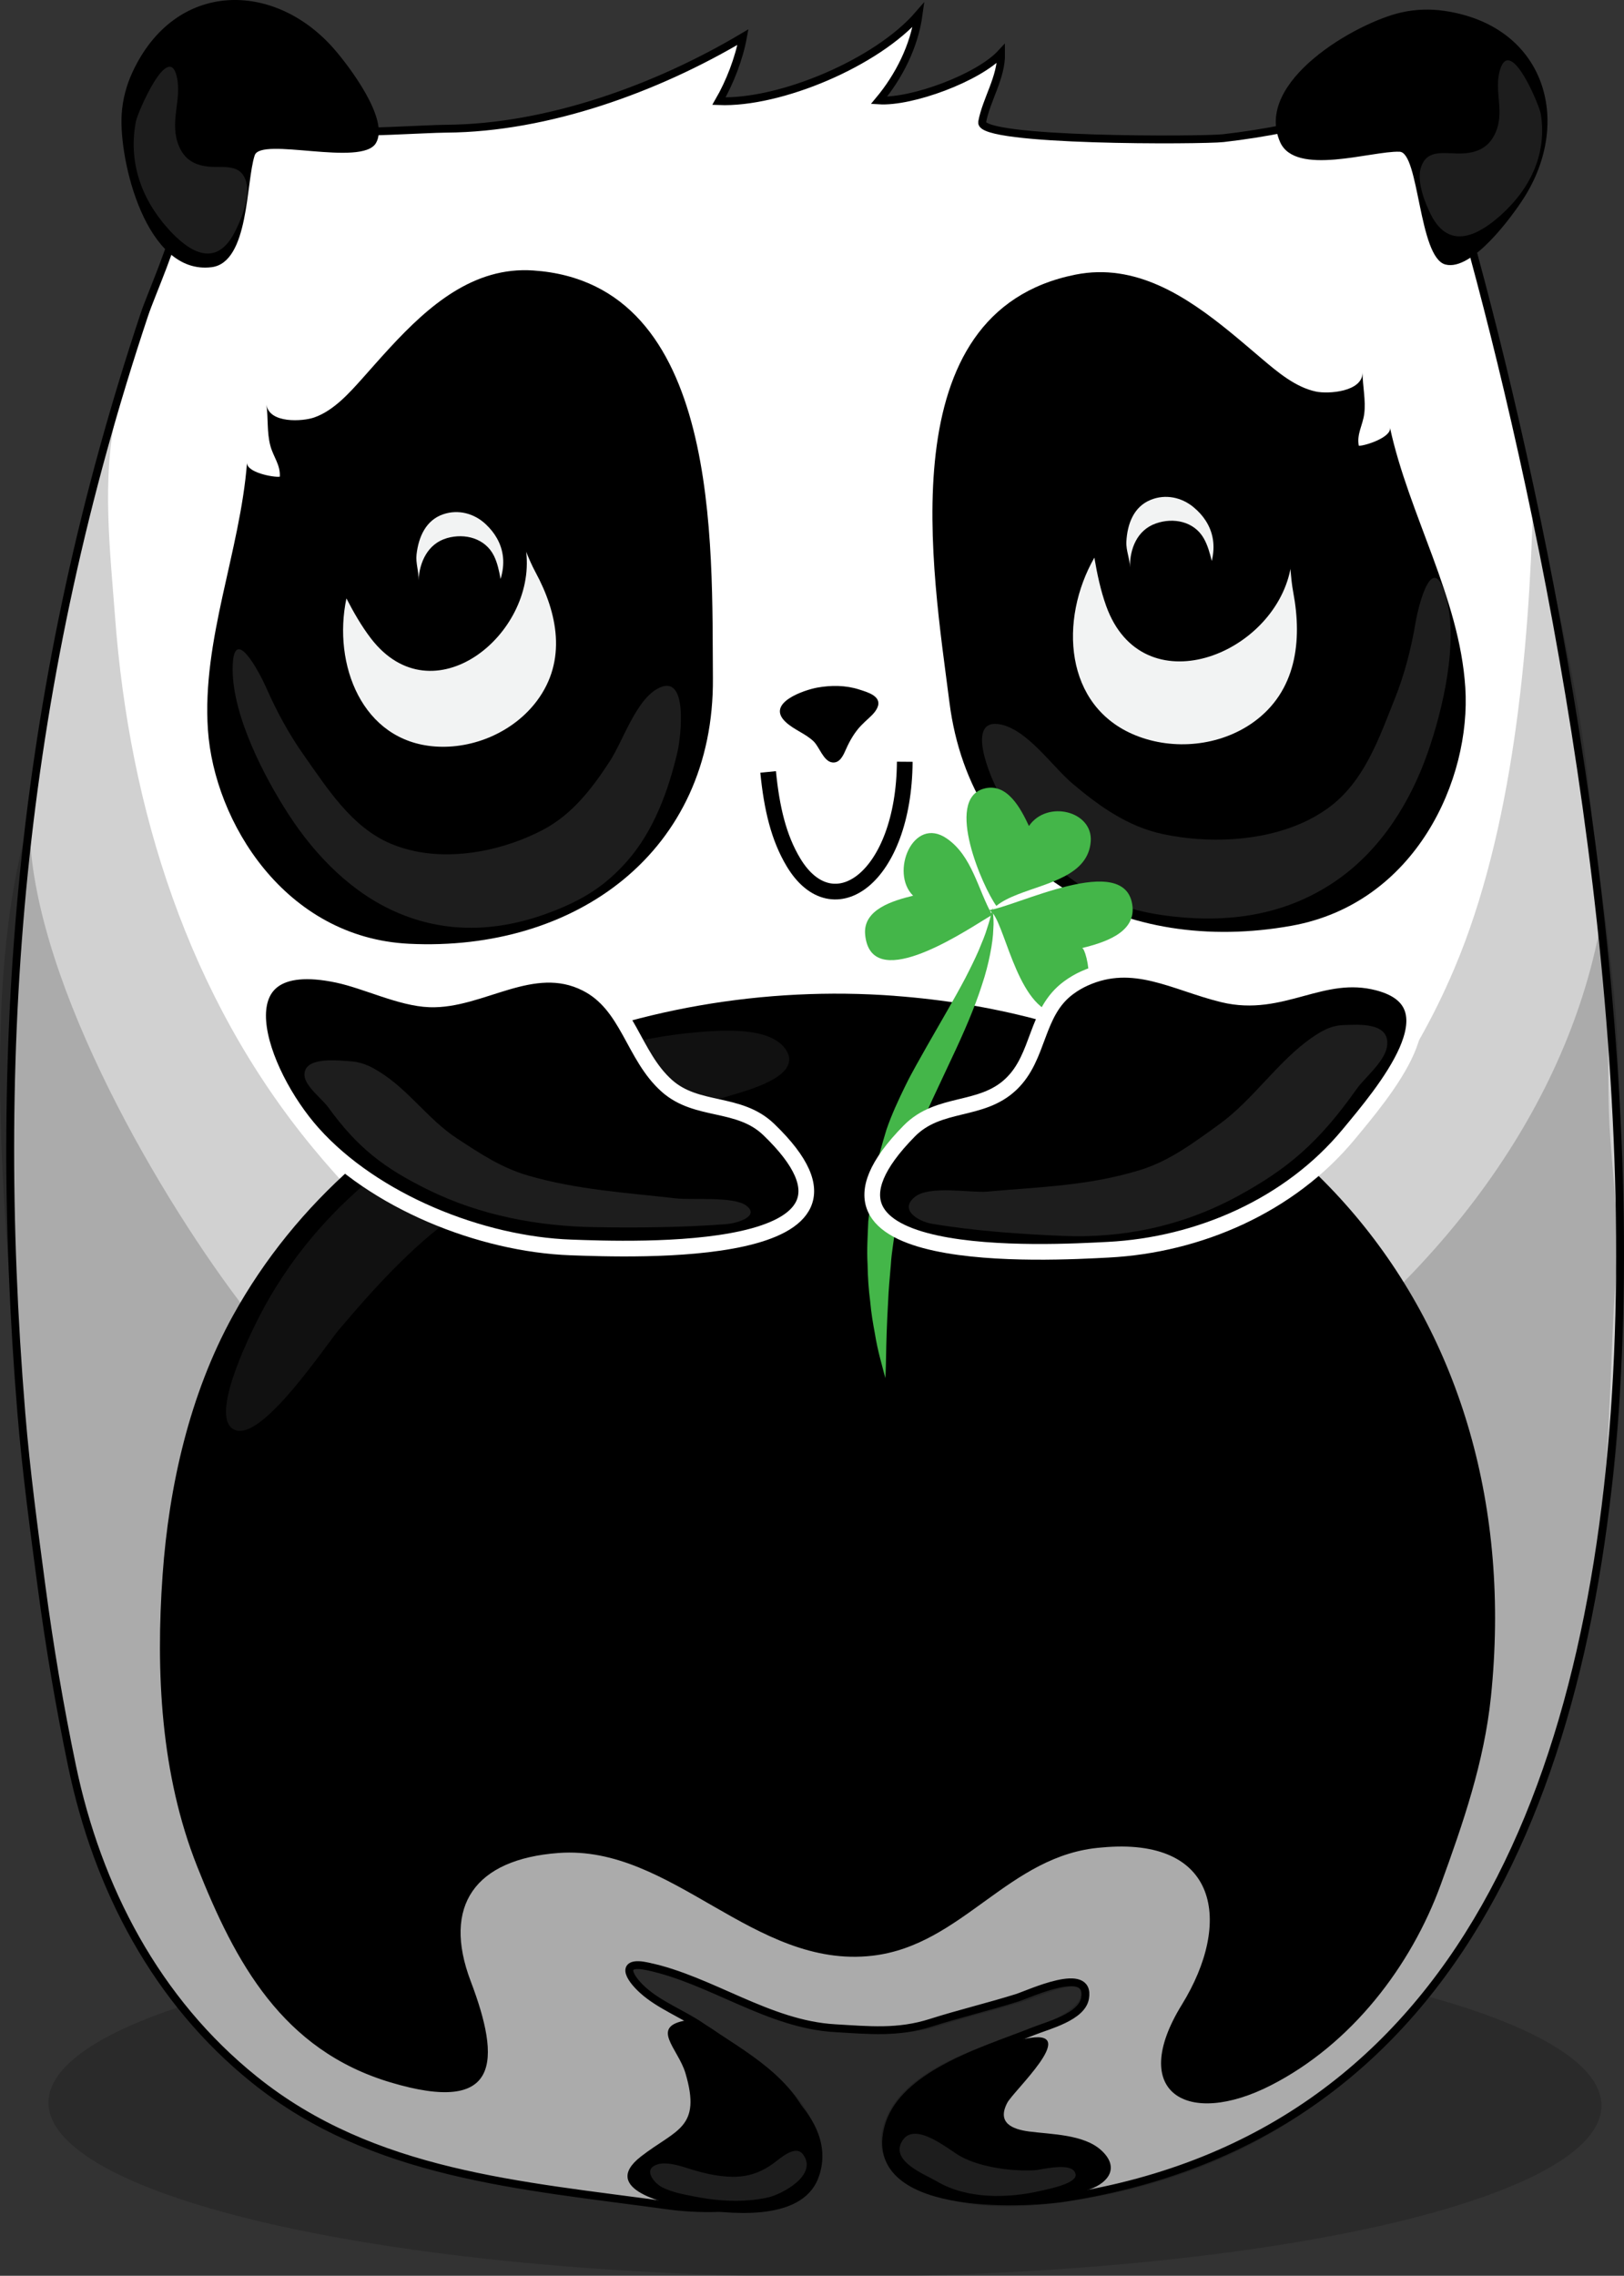 <?xml version="1.0" encoding="utf-8"?>
<!-- Generator: Adobe Illustrator 16.0.0, SVG Export Plug-In . SVG Version: 6.00 Build 0)  -->
<!DOCTYPE svg PUBLIC "-//W3C//DTD SVG 1.1//EN" "http://www.w3.org/Graphics/SVG/1.1/DTD/svg11.dtd">
<svg version="1.1" id="Layer_1" xmlns="http://www.w3.org/2000/svg" xmlns:xlink="http://www.w3.org/1999/xlink" x="0px" y="0px"
	width="103.504" height="145.015" viewBox="0 0 103.504 145.015" enable-background="new 0 0 198.43 198.43" xml:space="preserve">
<rect x="0" y="0" width="103.504" height="145.015" fill="#333333" stroke="none"/>
<g transform="translate(-48.561,-32.516)">
		<ellipse transform="matrix(0.002 -1 1 0.002 -65.589 267.357)" opacity="0.17" cx="101.098" cy="166.526" rx="11.005" ry="49.491"/>
	<path fill="#FFFFFF" stroke="#000000" stroke-width="0.5" stroke-miterlimit="10" d="M108.394,164.526
		c-1.537,0.899-2.806,2.035-3.213,3.528c-1.444,5.296,8.287,4.975,11.367,4.488c50.803-8.018,34.376-93.468,25.521-125.285
		c-0.569-2.048-3.051-9.029-0.104-10.536c-4.804,2.457-10.092,3.99-15.446,4.599c-1.313,0.148-15.568,0.223-15.363-1.021
		c0.269-1.455,1.233-2.831,1.21-4.388c-1.451,1.57-5.7,3.134-7.785,3.003c1.276-1.531,2.248-3.447,2.526-5.468
		c-2.653,3.07-8.819,5.669-12.725,5.515c0.691-1.195,1.278-2.703,1.531-4.083c-5.494,3.268-12.445,5.794-18.895,5.839
		c-2.844,0.021-14.94,1.131-16.281-1.883c0.155,0.351,0.356,0.754,0.514,1.104c-0.825-0.629-1.952-0.863-2.847-1.168
		c4.95,1.68,0.244,11.143-0.636,13.775c-7.733,23.165-9.848,45.587-7.846,70.024c0.303,3.703,0.801,7.39,1.29,11.07
		c0.508,3.821,1.152,7.627,1.939,11.405c1.627,7.806,5.374,14.968,11.63,19.995c7.56,6.077,16.96,6.72,26.356,8.014
		c3.679,0.506,10.581,0.147,8.985-4.74c-1.068-3.272-4.203-4.841-6.854-6.654c-1.187-0.812-2.668-1.368-3.731-2.324
		c-0.927-0.832-1.488-1.902,0.312-1.518c4.048,0.866,7.682,3.693,11.922,3.938c2.188,0.127,4.017,0.324,6.124-0.35
		c1.812-0.577,3.663-1.015,5.478-1.583c0.81-0.256,4.712-2.108,4.343,0.024c-0.205,1.188-2.335,1.72-3.271,2.092
		C112.827,162.59,110.384,163.36,108.394,164.526z"/>
	<path opacity="0.18" d="M108.72,164.346c-2.604,1.404-5.436,4.919-2.244,7.149
		c2.935,2.051,7.224,1.768,10.583,1.24c4.081-0.639,8.182-1.896,11.802-3.893c6.183-3.405,10.979-8.48,14.484-14.559
		c1.188-2.062,1.708-4.238,2.588-6.45c0.926-2.332,1.921-4.639,2.694-7.026c1.194-3.689,1.616-7.555,2.333-11.381
		c0.867-4.624,0.967-9.458,0.937-14.166c-0.034-5.358-0.004-10.793-0.24-16.134c-0.246-5.579-1.314-11.183-1.871-16.74
		c-0.572-5.725-2.144-12.268-3.513-17.898c-0.258,9.509-1.287,20.942-5.021,29.746c-10.458,24.653-35.592,25.574-58.364,21.435
		c-5.968-1.086-10.651-5.486-14.397-10.025c-7.926-9.6-11.683-21.574-12.598-33.823c-0.31-4.141-0.851-8.772,0.058-12.868
		c0.009-0.151,0.012-0.139,0.009,0.044c-3.217,8.259-3.76,17.037-5.539,25.604c-0.262,1.261-0.269,2.395-0.31,3.688
		c-0.081,2.528-0.448,5.071-0.624,7.591c-0.368,5.294-0.896,11.11-0.171,16.385c0.902,6.556,0.403,13.208,1.611,19.687
		c0.41,2.195,0.554,4.445,0.92,6.653c1.026,6.186,2.824,12.864,5.907,18.348c1.75,3.111,4.792,6.063,7.555,8.283
		c7.561,6.076,16.961,6.722,26.358,8.015c3.679,0.506,10.581,0.146,8.984-4.74c-1.067-3.274-4.202-4.842-6.853-6.656
		c-1.294-0.886-2.757-1.439-3.92-2.517c-0.539-0.497-1.77-1.849-0.195-1.796c0.902,0.028,2.861,1.065,3.751,1.418
		c2.915,1.146,5.66,2.806,8.868,2.992c2.188,0.127,4.016,0.323,6.123-0.35c1.812-0.578,3.664-1.014,5.479-1.585
		c0.722-0.227,4.724-2.067,3.85,0.068c-0.202,0.493-1.031,0.851-1.458,1.131c-1.213,0.795-2.393,1.094-3.752,1.574
		C111.345,163.212,109.952,163.681,108.72,164.346z"/>
	<path opacity="0.18" d="M108.384,164.174c-1.63,0.901-3.089,2.136-3.552,3.889
		c-1.38,5.224,9.132,4.855,11.878,4.429c4.158-0.649,8.531-2.087,12.233-4.077c6.419-3.449,11.187-9.155,14.74-15.413
		c4.067-7.157,5.543-14.701,6.751-22.755c0.823-5.488,0.703-10.964,1.121-16.472c0.218-2.871-0.144-5.751-0.356-8.615
		c-0.18-2.389-0.11-4.784-0.162-7.178c-0.026-1.224-0.102-2.438-0.209-3.655c-0.059-0.638-0.471-1.833-0.36-2.383
		c-4.879,24.38-34.641,42.929-58.599,39.803c-11.371-1.484-21.148-7.144-28.035-16.281c-5.594-7.421-13.502-21.24-13.392-30.782
		c0.002-0.146,0.005-0.135,0.006,0.034c-3.277,10.97-1.483,26.562-0.561,37.797c0.305,3.703,0.804,7.388,1.295,11.07
		c0.509,3.819,1.157,7.625,1.947,11.402c1.633,7.809,5.392,14.971,11.667,19.998c7.584,6.077,17.014,6.722,26.439,8.017
		c3.69,0.506,10.614,0.147,9.013-4.739c-1.072-3.274-4.216-4.842-6.875-6.656c-1.19-0.812-2.678-1.368-3.743-2.324
		c-0.929-0.831-1.494-1.901,0.312-1.518c4.062,0.867,7.705,3.693,11.96,3.939c2.194,0.127,4.028,0.323,6.144-0.35
		c1.817-0.578,3.675-1.014,5.495-1.584c0.832-0.262,3.535-1.588,3.889-0.374c0.455,1.565-5.204,3.136-6.141,3.483
		C110.378,163.22,109.351,163.638,108.384,164.174z"/>
	<g>
		<path d="M73.431,54.651c-0.614,0.663-1.201,1.335-1.769,1.972c-0.839,0.939-1.831,2.053-3.06,2.489
			c-0.738,0.266-2.89,0.407-3.06-0.818c0.119,0.858,0.022,1.776,0.249,2.621c0.192,0.722,0.644,1.209,0.604,1.975
			c-0.364,0.063-2.14-0.264-2.09-0.898c-0.441,5.683-2.887,11.309-2.492,17.037c0.402,5.843,4.896,13.234,12.81,13.625
			c10.608,0.526,19.469-5.854,19.374-16.938c-0.073-8.395,0.566-25.152-11.449-25.965C78.74,49.49,75.872,52.011,73.431,54.651z"/>
		<path opacity="0.12" fill="#F5F5F5" d="M75.038,86.761c2.706,0.552,5.745-0.122,8.112-1.359
			c1.876-0.979,3.152-2.649,4.277-4.379c0.849-1.304,1.651-3.874,3.057-4.631c1.991-1.075,1.459,3.149,1.26,4.016
			c-0.567,2.448-1.515,5.058-3.212,6.98c-1.363,1.544-2.742,2.414-4.649,3.166c-3.271,1.288-6.604,1.53-9.881,0.164
			c-2.97-1.237-5.332-3.658-7.048-6.306c-1.565-2.413-3.562-6.28-3.565-9.232c-0.005-3.08,1.71,0.188,2.125,1.125
			c0.667,1.514,1.456,2.981,2.413,4.334c1.494,2.109,3.042,4.585,5.542,5.64C73.972,86.491,74.499,86.651,75.038,86.761z"/>
		<path fill="#F2F3F3" d="M72.211,73.209c3.923,5.087,10.501-0.229,9.887-5.514c0,0-0.032-0.127-0.017-0.051
			c0.181,0.441,0.375,0.901,0.604,1.323c1.429,2.634,2.005,5.642,0.105,8.196c-1.474,1.979-4.039,3.096-6.497,2.92
			c-4.661-0.333-6.538-5.241-5.653-9.435C71.092,71.522,71.608,72.425,72.211,73.209z"/>
		<path fill="#F2F3F3" d="M80.229,66.809c0.441,0.775,0.527,1.653,0.236,2.598c-0.094-0.499-0.198-1.021-0.426-1.478
			c-0.548-1.104-1.838-1.454-2.988-1.124c-1.221,0.352-1.751,1.512-1.817,2.693c0.032-0.562-0.191-1.078-0.125-1.651
			c0.128-1.117,0.594-2.188,1.704-2.562c0.961-0.327,1.98-0.052,2.71,0.638C79.815,66.198,80.052,66.495,80.229,66.809z"/>
	</g>
	<g>
		<path d="M126.966,53.678c0.707,0.577,1.39,1.167,2.047,1.723c0.973,0.823,2.121,1.794,3.418,2.066
			c0.78,0.166,2.968,0.024,2.974-1.214c-0.005,0.867,0.217,1.767,0.104,2.632c-0.098,0.742-0.487,1.283-0.346,2.036
			c0.376,0.017,2.121-0.543,1.984-1.165c1.21,5.575,4.431,10.832,4.803,16.563c0.381,5.845-3.153,13.763-11.076,15.188
			c-10.621,1.913-20.407-3.249-21.803-14.25c-1.056-8.329-3.953-24.861,8.048-27.244C120.923,49.26,124.15,51.382,126.966,53.678z"
			/>
		<path opacity="0.12" fill="#F5F5F5" d="M131.65,84.911c-2.706,1.241-6.109,1.36-8.964,0.757
			c-2.26-0.48-4.08-1.796-5.756-3.207c-1.266-1.063-2.838-3.383-4.539-3.769c-2.407-0.544-0.656,3.476-0.201,4.273
			c1.29,2.263,3.025,4.585,5.363,6.04c1.877,1.167,3.58,1.668,5.81,1.916c3.821,0.424,7.415-0.196,10.497-2.385
			c2.793-1.982,4.609-4.975,5.681-8.02c0.976-2.775,1.998-7.095,1.173-10c-0.862-3.031-1.757,0.624-1.931,1.655
			c-0.28,1.659-0.699,3.306-1.332,4.883c-0.986,2.46-1.929,5.295-4.275,6.977C132.701,84.373,132.19,84.665,131.65,84.911z"/>
		<path fill="#F2F3F3" d="M119.064,71.135c2.305,6.395,10.649,3.171,11.741-2.352c0,0.003,0.008-0.138-0.001-0.056
			c0.04,0.505,0.086,1.029,0.18,1.526c0.587,3.115,0.193,6.331-2.548,8.29c-2.124,1.517-5.067,1.809-7.486,0.837
			c-4.587-1.844-4.889-7.396-2.641-11.331C118.483,69.075,118.71,70.151,119.064,71.135z"/>
		<path fill="#F2F3F3" d="M125.399,65.685c0.486,0.746,0.627,1.618,0.392,2.576c-0.122-0.492-0.258-1.005-0.514-1.448
			c-0.613-1.069-1.923-1.34-3.052-0.94c-1.197,0.424-1.656,1.612-1.65,2.797c-0.001-0.562-0.256-1.064-0.226-1.642
			c0.062-1.123,0.462-2.219,1.548-2.66c0.938-0.384,1.974-0.169,2.742,0.474C124.949,65.101,125.204,65.381,125.399,65.685z"/>
	</g>
	<g>
		<path d="M103.456,78.734c0.08-0.084,0.16-0.162,0.239-0.236c0.279-0.262,0.636-0.542,0.789-0.9
			c0.312-0.726-0.657-0.981-1.166-1.146c-0.852-0.277-1.796-0.279-2.672-0.12c-0.805,0.146-3.301,0.97-2.021,2.183
			c0.533,0.505,1.268,0.738,1.795,1.247c0.362,0.35,0.624,1.256,1.174,1.336c0.504,0.075,0.729-0.488,0.893-0.855
			C102.722,79.708,103.042,79.159,103.456,78.734z"/>
		<path fill="none" stroke="#000000" stroke-miterlimit="10" d="M97.517,81.705c0.228,2.302,0.666,4.184,1.619,5.768
			c2.523,4.188,7.035,0.971,7.089-6.417"/>
	</g>
	<g>
		<path d="M106.381,166.15c-0.433,0.512-0.794,1.078-1.06,1.708c-0.98,2.336,1.336,4.158,3.487,4.638
			c3.168,0.705,6.122,0.651,9.195-0.467c1.309-0.474,1.883-1.462,0.738-2.5c-1.119-1.015-3.184-1.006-4.595-1.191
			c-1.104-0.147-2.047-0.563-1.391-1.823c0.393-0.756,4.582-4.617,1.47-4.143C111.522,162.785,108.265,163.928,106.381,166.15z"/>
		<path opacity="0.12" fill="#F5F5F5" d="M112.258,170.688c0.781,0.119,1.569,0.156,2.23,0.119
			c0.449-0.023,2.517-0.593,2.627,0.276c0.074,0.588-1.844,0.944-2.219,1.033c-2.101,0.493-4.707,0.539-6.627-0.601
			c-0.75-0.443-2.893-1.247-2.258-2.484c0.758-1.479,2.982,0.451,3.762,0.886C110.456,170.297,111.353,170.548,112.258,170.688z"/>
	</g>
	<g>
		<path d="M99.184,166.179c-0.49-0.502-1.028-0.936-1.542-1.286c-1.188-0.809-3.845-3.887-5.32-3.641
			c-2.386,0.396-0.545,1.791-0.076,3.365c1.046,3.525-0.594,3.576-2.828,5.309c-2.731,2.118,1.763,3.072,3.159,3.294
			c2.244,0.354,7.024,0.966,8.132-1.901C101.467,169.352,100.499,167.524,99.184,166.179z"/>
		<path opacity="0.12" fill="#F5F5F5" d="M96.45,172.708c0.349-0.035,0.695-0.088,1.041-0.164
			c0.88-0.191,3.226-1.417,2.253-2.742c-0.492-0.667-1.478,0.273-1.907,0.581c-0.797,0.571-1.603,0.85-2.588,0.841
			c-1.015-0.011-1.97-0.26-2.928-0.565c-0.522-0.168-1.305-0.395-1.852-0.226c-0.979,0.305-0.212,1.209,0.314,1.47
			c0.618,0.308,1.324,0.438,1.997,0.571C93.974,172.711,95.219,172.829,96.45,172.708z"/>
	</g>
	<g>
		<path d="M105.574,95.974c25.091,1.875,40.511,20.521,38.009,44.674c-0.434,4.17-1.773,8.045-3.193,11.945
			c-1.896,5.21-5.693,10.178-10.824,12.799c-5.329,2.724-9.135,0.468-5.683-5.132c3.247-5.266,2.349-10.72-5.108-10.019
			c-0.006,0.002-0.012,0.002-0.018,0.002c-5.904,0.451-8.84,6.23-14.599,6.895c-7.554,0.869-12.773-7.083-20.001-6.548
			c-5.323,0.396-7.421,3.361-5.596,8.173c1.931,5.09,1.91,8.55-5.123,6.442c-6.884-2.062-9.88-7.625-12.313-13.762
			c-2.325-5.861-2.643-12.377-2.2-18.587c0.4-5.623,1.716-11.491,4.477-16.496c8.058-14.603,25.681-21.616,42.161-20.389
			C105.567,95.973,105.569,95.973,105.574,95.974z"/>
		<path opacity="0.07" fill="#F5F5F5" d="M73.261,106.792c-3.492,2.651-6.356,5.968-8.303,9.87
			c-0.446,0.894-3.248,6.474-1.328,7.005c1.78,0.493,5.688-5.43,6.573-6.469c2.436-2.864,4.964-5.658,8.134-7.761
			c5.09-3.373,10.888-5.312,16.696-7.09c1.03-0.315,4.654-1.213,3.656-2.881c-0.963-1.604-4.331-1.299-5.89-1.156
			C85.405,98.979,79.036,102.408,73.261,106.792z"/>
	</g>
	<g>
		<path stroke="#FFFFFF" stroke-miterlimit="10" d="M84.952,112.005c-5.745-0.204-12.567-2.938-16.44-7.261
			c-3.458-3.859-6.365-11.784,1.58-10.102c1.854,0.396,4.005,1.487,5.852,1.556c3.284,0.118,6.544-2.737,9.973-1.011
			c2.699,1.359,2.979,4.594,5.146,6.522c1.921,1.711,4.584,0.947,6.49,2.776C106.276,112.874,88.651,112.136,84.952,112.005z"/>
		<path opacity="0.12" fill="#F5F5F5" d="M75.874,108.344c-2.854-1.401-4.533-2.702-6.397-5.274
			c-0.385-0.533-1.484-1.342-1.511-2.036c-0.041-1.186,2.001-0.954,2.863-0.898c0.775,0.053,1.269,0.276,1.915,0.677
			c1.879,1.165,3.122,3.057,4.951,4.25c1.49,0.974,2.833,1.876,4.555,2.371c3.136,0.902,6.176,1.075,9.387,1.444
			c0.984,0.116,3.672-0.141,4.479,0.455c0.896,0.666-0.513,1.131-1.304,1.19c-2.708,0.209-5.63,0.233-8.363,0.189
			C82.811,110.653,79.154,109.955,75.874,108.344z"/>
	</g>
	<g>
		<g>
			<path fill="#44B649" d="M104.991,120.328c0,0-0.14-0.479-0.351-1.316c-0.108-0.418-0.224-0.931-0.321-1.53
				c-0.112-0.598-0.231-1.274-0.296-2.019c-0.098-0.743-0.156-1.553-0.17-2.414c-0.053-0.86,0.008-1.772,0.047-2.716
				c0.124-0.938,0.155-1.924,0.397-2.897c0.173-0.984,0.47-1.962,0.762-2.94c0.329-0.96,0.771-1.908,1.204-2.793
				c0.431-0.885,0.922-1.71,1.368-2.514c0.912-1.599,1.771-3.054,2.446-4.333c0.331-0.642,0.623-1.234,0.856-1.771
				c0.224-0.54,0.428-1.017,0.542-1.422c0.135-0.404,0.223-0.729,0.268-0.955c0.054-0.228,0.082-0.349,0.082-0.349
				s0.01,0.124,0.025,0.355c0.021,0.232,0.056,0.58,0.018,1.018c-0.012,0.443-0.082,0.976-0.202,1.578
				c-0.119,0.604-0.288,1.278-0.529,1.99c-0.46,1.434-1.155,3.04-1.942,4.7c-0.387,0.824-0.785,1.676-1.191,2.541
				c-0.396,0.855-0.761,1.699-1.052,2.6c-0.287,0.895-0.586,1.786-0.769,2.701c-0.233,0.898-0.368,1.812-0.538,2.688
				c-0.08,0.891-0.262,1.743-0.306,2.569c-0.071,0.823-0.146,1.605-0.174,2.332c-0.085,1.455-0.116,2.666-0.132,3.537
				C105.019,119.832,104.991,120.328,104.991,120.328z"/>
		</g>
		<path fill="#44B649" d="M111.409,91.046c-1.82,1.119-7.363,4.724-7.709,1.021c-0.152-1.625,1.834-2.173,3.057-2.476
			c-1.494-1.463-0.003-5.126,2.148-3.644c1.618,1.115,1.979,3.254,2.887,4.869C111.696,90.872,111.566,90.948,111.409,91.046z"/>
		<path fill="#44B649" d="M113.433,89.506c-0.53,0.207-1.009,0.438-1.371,0.734c-0.87-1.192-3.299-6.751-0.817-7.464
			c1.516-0.436,2.39,1.302,2.895,2.374c1.141-1.674,4.076-0.965,3.938,0.977C117.92,88.308,115.346,88.756,113.433,89.506z"/>
		<path fill="#44B649" d="M111.831,90.702c-0.104-0.125-0.205-0.189-0.312-0.181c1.691-0.165,8.862-3.883,9.223-0.228
			c0.169,1.719-1.93,2.312-3.222,2.637c0.292-0.074,1.33,4.284-1.332,4.229C113.544,97.102,112.697,91.759,111.831,90.702z"/>
	</g>
	<g>
		<path stroke="#FFFFFF" stroke-miterlimit="10" d="M117.685,94.86c-0.352,0.158-0.689,0.354-1.014,0.593
			c-2.147,1.579-1.816,4.391-3.679,6.155c-1.905,1.808-4.583,1.051-6.477,2.974c-8.652,8.78,8.969,7.761,12.666,7.569
			c5.789-0.297,11.582-2.822,15.321-7.334c2.216-2.673,7.053-8.325,1.899-9.677c-3.618-0.949-6.117,1.667-9.889,0.75
			C123.431,95.14,120.825,93.446,117.685,94.86z"/>
		<path opacity="0.12" fill="#F5F5F5" d="M127.504,108.705c3.161-1.732,5.118-3.4,7.515-6.788
			c0.496-0.704,1.771-1.735,1.935-2.682c0.278-1.61-1.83-1.426-2.712-1.402c-0.795,0.023-1.338,0.299-2.07,0.804
			c-2.13,1.471-3.763,3.968-5.852,5.482c-1.698,1.23-3.235,2.378-5.071,2.945c-3.35,1.034-6.452,1.079-9.771,1.384
			c-1.018,0.096-3.682-0.421-4.615,0.341c-1.038,0.852,0.292,1.57,1.08,1.705c2.693,0.454,5.64,0.666,8.409,0.777
			C120.036,111.42,123.87,110.695,127.504,108.705z"/>
	</g>
	<g>
		<path d="M56.997,37.13c2.725-5.902,9.074-5.869,12.89-1.455c0.895,1.035,3.527,4.461,2.632,5.963
			c-0.909,1.525-7.348-0.426-7.726,0.78c-0.56,1.691-0.35,6.816-2.744,7.124c-4.18,0.526-5.916-6.805-5.734-9.729
			C56.372,38.865,56.612,37.962,56.997,37.13z"/>
		<path opacity="0.12" fill="#F5F5F5" d="M59.239,47.052c1.275,1.433,3.015,2.635,4.249,0.32
			c0.414-0.774,0.986-2.181,0.804-3.093c-0.223-1.104-0.957-1.131-1.93-1.125c-1.087,0.006-1.951-0.271-2.393-1.321
			c-0.646-1.543,0.205-2.939-0.142-4.438c-0.526-2.261-2.49,2.279-2.602,2.85C56.731,42.777,57.536,45.138,59.239,47.052z"/>
	</g>
	<g>
		<path d="M140.62,33.209c6.433,0.943,8.198,7.044,5.043,11.952c-0.738,1.149-3.279,4.646-4.976,4.211
			c-1.72-0.44-1.67-7.168-2.934-7.188c-1.781-0.06-6.637,1.592-7.608-0.619c-1.688-3.859,4.852-7.6,7.708-8.252
			C138.781,33.102,139.715,33.075,140.62,33.209z"/>
		<path opacity="0.12" fill="#F5F5F5" d="M144.28,46.166c-1.42,1.298-3.315,2.351-4.495,0.081
			c-0.396-0.761-0.925-2.128-0.683-2.988c0.291-1.04,1.068-1.025,2.092-0.97c1.146,0.062,2.072-0.155,2.593-1.135
			c0.764-1.435-0.062-2.811,0.386-4.221c0.673-2.126,2.503,2.304,2.591,2.854C147.149,42.228,146.176,44.434,144.28,46.166z"/>
	</g>
</g>
</svg>
